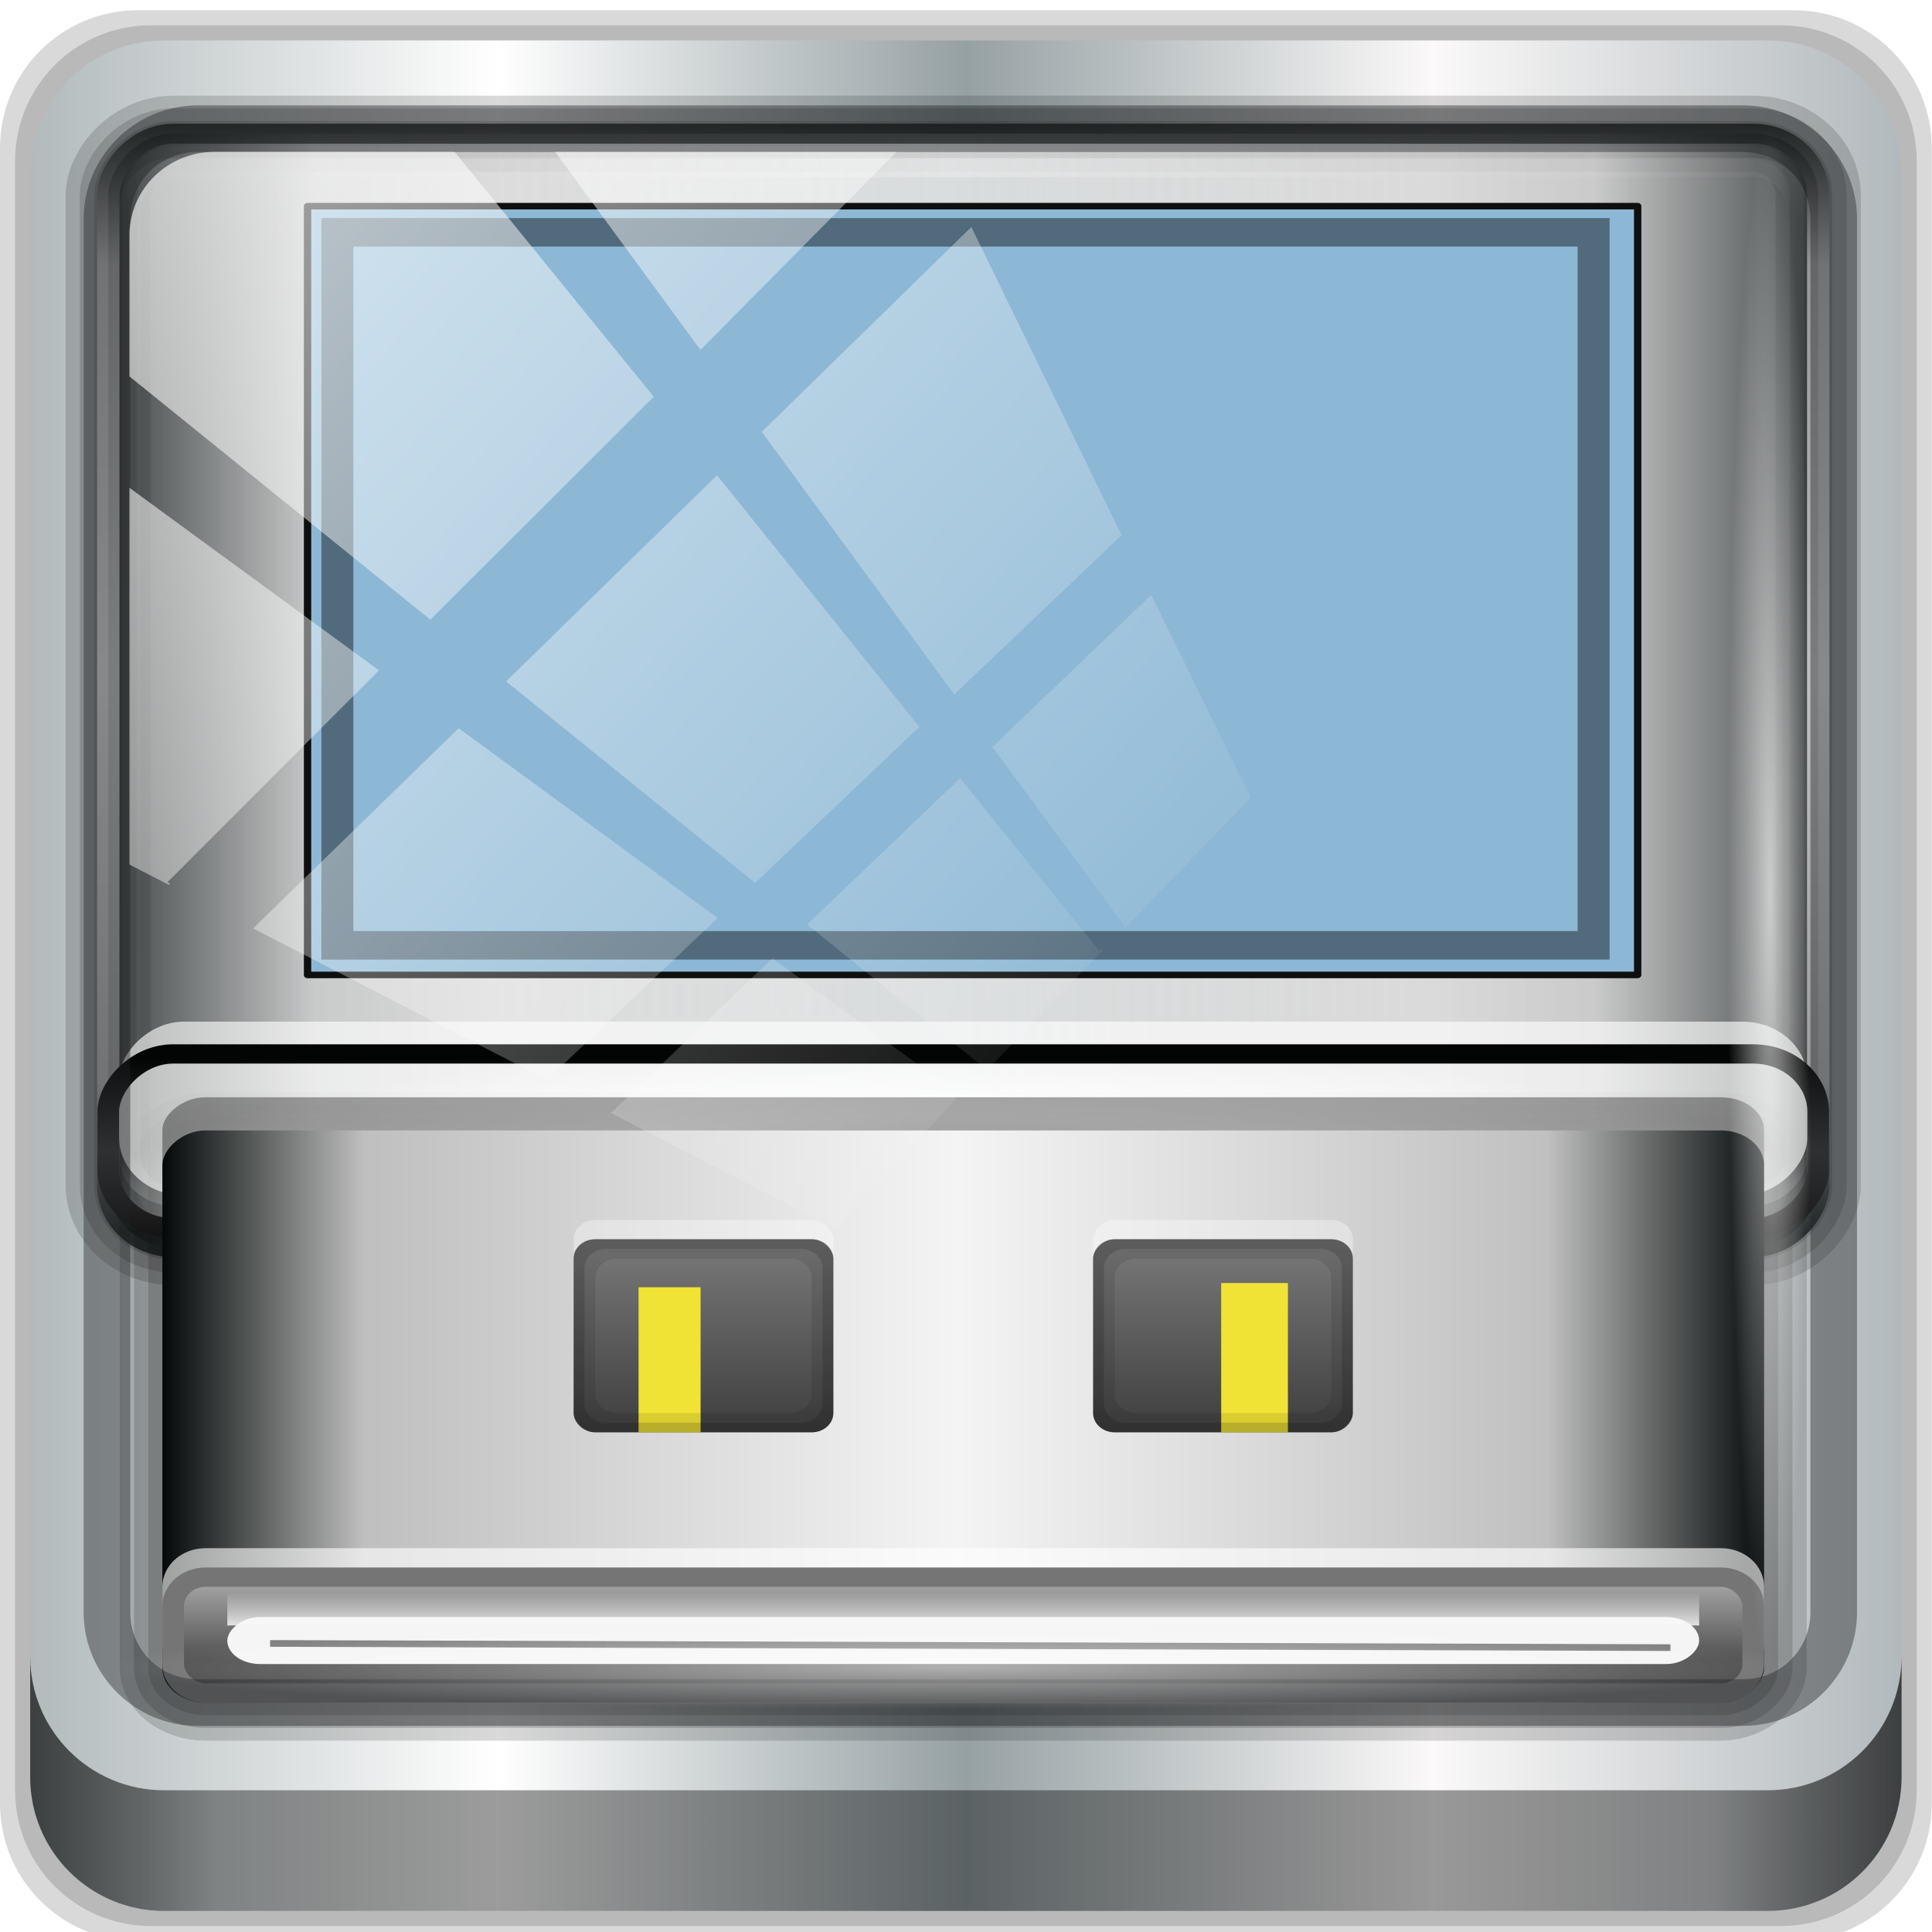 <?xml version="1.0" encoding="UTF-8" standalone="no"?>
<!-- Created with Inkscape (http://www.inkscape.org/) -->

<svg
   xmlns:dc="http://purl.org/dc/elements/1.1/"
   xmlns:cc="http://creativecommons.org/ns#"
   xmlns:rdf="http://www.w3.org/1999/02/22-rdf-syntax-ns#"
   xmlns:svg="http://www.w3.org/2000/svg"
   xmlns="http://www.w3.org/2000/svg"
   xmlns:xlink="http://www.w3.org/1999/xlink"
   xmlns:sodipodi="http://sodipodi.sourceforge.net/DTD/sodipodi-0.dtd"
   xmlns:inkscape="http://www.inkscape.org/namespaces/inkscape"
   width="96"
   height="96"
   id="svg2"
   version="1.1"
   inkscape:version="0.92.2 5c3e80d, 2017-08-06"
   sodipodi:docname="usb-creator-gtk.svg"
   inkscape:export-filename="/home/lilo/Scrivania/USB-.png"
   inkscape:export-xdpi="180"
   inkscape:export-ydpi="180">
  <defs
     id="defs4">
    <linearGradient
       id="linearGradient4178">
      <stop
         style="stop-color:#ffffff;stop-opacity:1;"
         offset="0"
         id="stop4180" />
      <stop
         id="stop4182"
         offset="0.355"
         style="stop-color:#777777;stop-opacity:1;" />
      <stop
         id="stop4184"
         offset="0.663"
         style="stop-color:#636363;stop-opacity:1;" />
      <stop
         style="stop-color:#ffffff;stop-opacity:1;"
         offset="1"
         id="stop4186" />
    </linearGradient>
    <linearGradient
       id="linearGradient4162">
      <stop
         style="stop-color:#64c8ff;stop-opacity:1"
         offset="0"
         id="stop4164" />
      <stop
         id="stop1160"
         offset="0.48"
         style="stop-color:#3ec0ff;stop-opacity:0.808" />
      <stop
         style="stop-color:#3ed4ff;stop-opacity:0"
         offset="1"
         id="stop4166" />
    </linearGradient>
    <linearGradient
       id="linearGradient4971"
       y2="119.7"
       gradientUnits="userSpaceOnUse"
       x2="234.64"
       gradientTransform="matrix(0.903,-9e-4,-9e-4,0.798,22.331,26.876)"
       y1="119.7"
       x1="230.74">
      <stop
         offset="0"
         style="stop-color:#040808;stop-opacity:1;"
         id="stop4983" />
      <stop
         id="stop4987"
         style="stop-color:#bfbfbf;stop-opacity:1;"
         offset="0.126" />
      <stop
         offset="0.496"
         style="stop-color:#f4f4f4;stop-opacity:1;"
         id="stop4989" />
      <stop
         id="stop4985"
         style="stop-color:#c0c0c0;stop-opacity:1;"
         offset="0.865" />
      <stop
         id="stop4981"
         style="stop-color:#070b0b;stop-opacity:1;"
         offset="1" />
    </linearGradient>
    <linearGradient
       id="linearGradient4935">
      <stop
         id="stop4937"
         offset="0"
         style="stop-color:#646464;stop-opacity:1;" />
      <stop
         style="stop-color:#e6e6e6;stop-opacity:1;"
         offset="0.074"
         id="stop4939" />
      <stop
         style="stop-color:#e6e6e6;stop-opacity:1;"
         offset="0.913"
         id="stop4941" />
      <stop
         id="stop4943"
         offset="1"
         style="stop-color:#646464;stop-opacity:1;" />
    </linearGradient>
    <linearGradient
       id="linearGradient3825">
      <stop
         style="stop-color:#3c3c3c;stop-opacity:1;"
         offset="0"
         id="stop3828" />
      <stop
         style="stop-color:#787878;stop-opacity:1;"
         offset="1"
         id="stop3830" />
    </linearGradient>
    <linearGradient
       id="linearGradient3855">
      <stop
         style="stop-color:#f5f5f5;stop-opacity:1;"
         offset="0"
         id="stop3857" />
      <stop
         style="stop-color:#ffffff;stop-opacity:0;"
         offset="1"
         id="stop3859" />
    </linearGradient>
    <linearGradient
       id="linearGradient3836">
      <stop
         style="stop-color:#646464;stop-opacity:1;"
         offset="0"
         id="stop3838" />
      <stop
         id="stop3846"
         offset="0.047"
         style="stop-color:#e6e6e6;stop-opacity:1;" />
      <stop
         id="stop3844"
         offset="0.955"
         style="stop-color:#e6e6e6;stop-opacity:1;" />
      <stop
         style="stop-color:#646464;stop-opacity:1;"
         offset="1"
         id="stop3840" />
    </linearGradient>
    <linearGradient
       id="linearGradient3830">
      <stop
         id="stop3832"
         offset="0"
         style="stop-color:#7ce6e6;stop-opacity:1;" />
      <stop
         id="stop3834"
         offset="1"
         style="stop-color:#4476e2;stop-opacity:1;" />
    </linearGradient>
    <linearGradient
       id="linearGradient3801">
      <stop
         style="stop-color:#235bd3;stop-opacity:1;"
         offset="0"
         id="stop3803" />
      <stop
         style="stop-color:#367ada;stop-opacity:1;"
         offset="1"
         id="stop3805" />
    </linearGradient>
    <linearGradient
       id="linearGradient3793">
      <stop
         style="stop-color:#7ce6e6;stop-opacity:1;"
         offset="0"
         id="stop3795" />
      <stop
         style="stop-color:#4476e2;stop-opacity:1;"
         offset="1"
         id="stop3797" />
    </linearGradient>
    <linearGradient
       id="linearGradient3785">
      <stop
         style="stop-color:#505050;stop-opacity:1;"
         offset="0"
         id="stop3787" />
      <stop
         style="stop-color:#aaaaaa;stop-opacity:1;"
         offset="1"
         id="stop3789" />
    </linearGradient>
    <linearGradient
       id="linearGradient3817">
      <stop
         style="stop-color:#ffffff;stop-opacity:1;"
         offset="0"
         id="stop3819" />
      <stop
         id="stop3827"
         offset="0.055"
         style="stop-color:#ffffff;stop-opacity:0.235;" />
      <stop
         id="stop3825"
         offset="0.955"
         style="stop-color:#ffffff;stop-opacity:0.157;" />
      <stop
         style="stop-color:#ffffff;stop-opacity:0.392;"
         offset="1"
         id="stop3821" />
    </linearGradient>
    <radialGradient
       cx="4.993"
       cy="43.5"
       r="2.5"
       fx="4.993"
       fy="43.5"
       id="radialGradient2873-966-168"
       xlink:href="#linearGradient3688-166-749"
       gradientUnits="userSpaceOnUse"
       gradientTransform="matrix(2.004,0,0,1.4,27.988,-17.4)" />
    <linearGradient
       id="linearGradient3688-166-749">
      <stop
         id="stop2883"
         style="stop-color:#181818;stop-opacity:1"
         offset="0" />
      <stop
         id="stop2885"
         style="stop-color:#181818;stop-opacity:0"
         offset="1" />
    </linearGradient>
    <radialGradient
       cx="4.993"
       cy="43.5"
       r="2.5"
       fx="4.993"
       fy="43.5"
       id="radialGradient2875-742-326"
       xlink:href="#linearGradient3688-464-309"
       gradientUnits="userSpaceOnUse"
       gradientTransform="matrix(2.004,0,0,1.4,-20.012,-104.4)" />
    <linearGradient
       id="linearGradient3688-464-309">
      <stop
         id="stop2889"
         style="stop-color:#181818;stop-opacity:1"
         offset="0" />
      <stop
         id="stop2891"
         style="stop-color:#181818;stop-opacity:0"
         offset="1" />
    </linearGradient>
    <linearGradient
       x1="25.058"
       y1="47.028"
       x2="25.058"
       y2="39.999"
       id="linearGradient2877-634-617"
       xlink:href="#linearGradient3702-501-757"
       gradientUnits="userSpaceOnUse" />
    <linearGradient
       id="linearGradient3702-501-757">
      <stop
         id="stop2895"
         style="stop-color:#181818;stop-opacity:0"
         offset="0" />
      <stop
         id="stop2897"
         style="stop-color:#181818;stop-opacity:1"
         offset="0.5" />
      <stop
         id="stop2899"
         style="stop-color:#181818;stop-opacity:0"
         offset="1" />
    </linearGradient>
    <linearGradient
       inkscape:collect="always"
       xlink:href="#linearGradient3817"
       id="linearGradient3823"
       x1="47.214"
       y1="965.255"
       x2="47.214"
       y2="1017.919"
       gradientUnits="userSpaceOnUse"
       gradientTransform="matrix(1.155,0,0,1.155,-7.339,-127.506)" />
    <linearGradient
       inkscape:collect="always"
       xlink:href="#linearGradient3785"
       id="linearGradient3791"
       x1="46.834"
       y1="968.479"
       x2="46.834"
       y2="964.212"
       gradientUnits="userSpaceOnUse"
       gradientTransform="matrix(1.155,0,0,1.155,-23.514,-2077.767)" />
    <radialGradient
       inkscape:collect="always"
       xlink:href="#linearGradient3793"
       id="radialGradient3799"
       cx="48.253"
       cy="995.924"
       fx="48.253"
       fy="995.924"
       r="40"
       gradientTransform="matrix(7.3975478e-7,1.453,-1.757,8.9477155e-7,1798.551,931.721)"
       gradientUnits="userSpaceOnUse" />
    <linearGradient
       inkscape:collect="always"
       xlink:href="#linearGradient3801"
       id="linearGradient3807"
       x1="19.057"
       y1="1043.973"
       x2="19.057"
       y2="990.346"
       gradientUnits="userSpaceOnUse"
       gradientTransform="matrix(1.155,0,0,1.155,-7.339,-156.39)" />
    <linearGradient
       inkscape:collect="always"
       xlink:href="#linearGradient3801"
       id="linearGradient3815"
       x1="18.102"
       y1="998.908"
       x2="18.102"
       y2="989.514"
       gradientUnits="userSpaceOnUse"
       gradientTransform="matrix(1.155,0,0,1.155,-7.339,-156.39)" />
    <radialGradient
       inkscape:collect="always"
       xlink:href="#linearGradient3830"
       id="radialGradient3828"
       cx="48.126"
       cy="968.098"
       fx="48.126"
       fy="968.098"
       r="40"
       gradientTransform="matrix(-1.4711299e-7,0.277,-1.323,-7.018328e-7,1328.611,975.327)"
       gradientUnits="userSpaceOnUse" />
    <linearGradient
       inkscape:collect="always"
       xlink:href="#linearGradient3836"
       id="linearGradient3842"
       x1="16.75"
       y1="979.862"
       x2="79.629"
       y2="979.862"
       gradientUnits="userSpaceOnUse" />
    <linearGradient
       inkscape:collect="always"
       xlink:href="#linearGradient3855"
       id="linearGradient3861"
       x1="47.077"
       y1="965.365"
       x2="47.077"
       y2="967.385"
       gradientUnits="userSpaceOnUse"
       gradientTransform="matrix(1.155,0,0,1.155,-22.359,-154.08)" />
    <linearGradient
       inkscape:collect="always"
       xlink:href="#linearGradient3836"
       id="linearGradient3832"
       x1="17"
       y1="969.862"
       x2="91.003"
       y2="969.862"
       gradientUnits="userSpaceOnUse"
       gradientTransform="matrix(1.155,0,0,1.155,-14.271,-144.837)" />
    <linearGradient
       inkscape:collect="always"
       xlink:href="#linearGradient3825"
       id="linearGradient3833"
       x1="59"
       y1="977.3"
       x2="59"
       y2="987.365"
       gradientUnits="userSpaceOnUse"
       gradientTransform="matrix(1.155,0,0,1.155,-7.339,-156.39)" />
    <linearGradient
       inkscape:collect="always"
       xlink:href="#linearGradient3825"
       id="linearGradient3853"
       gradientUnits="userSpaceOnUse"
       x1="59"
       y1="977.3"
       x2="59"
       y2="987.365" />
    <linearGradient
       inkscape:collect="always"
       xlink:href="#linearGradient3825"
       id="linearGradient3859"
       gradientUnits="userSpaceOnUse"
       x1="59"
       y1="977.3"
       x2="59"
       y2="987.365"
       gradientTransform="matrix(1.155,0,0,1.155,-103.576,-156.39)" />
    <radialGradient
       r="19.445"
       fy="65.445"
       fx="-19.698"
       cy="65.445"
       cx="-19.698"
       spreadMethod="pad"
       gradientUnits="userSpaceOnUse"
       id="radialGradient5097-4"
       xlink:href="#linearGradient4466-4-9-1"
       inkscape:collect="always" />
    <linearGradient
       id="linearGradient4466-4-9-1">
      <stop
         style="stop-color:#ffffff;stop-opacity:1;"
         offset="0"
         id="stop4468-2-0-5" />
      <stop
         style="stop-color:#292929;stop-opacity:1;"
         offset="1"
         id="stop4470-1-0-8" />
    </linearGradient>
    <linearGradient
       y2="65.445"
       x2="-0.253"
       y1="65.445"
       x1="-39.143"
       gradientUnits="userSpaceOnUse"
       id="linearGradient5099-3"
       xlink:href="#SVGID_123_-5-3-9"
       inkscape:collect="always" />
    <linearGradient
       x1="235.24"
       y1="136.37"
       gradientTransform="matrix(1,2e-4,2e-4,1.039,0.039,-6.066)"
       x2="269.33"
       gradientUnits="userSpaceOnUse"
       y2="136.37"
       id="SVGID_123_-5-3-9">
      <stop
         offset="0"
         style="stop-color:#A8AEAF"
         id="stop1552-8-5-0" />
      <stop
         offset=".564"
         style="stop-color:#E8EAEA"
         id="stop1554-9-8-2" />
      <stop
         offset="1"
         style="stop-color:#B6BBBC"
         id="stop1556-0-6-5" />
    </linearGradient>
    <linearGradient
       y2="143.67"
       x2="278.41"
       y1="143.67"
       x1="234"
       gradientTransform="matrix(0.201,0,0,0.298,16.567,965.1)"
       gradientUnits="userSpaceOnUse"
       id="linearGradient5101-6"
       xlink:href="#SVGID_73_-1-3-7"
       inkscape:collect="always" />
    <linearGradient
       x1="275.7"
       y1="108.08"
       gradientTransform="matrix(-0.923,-0.176,-0.54,0.934,571.375,62.661)"
       x2="235.7"
       gradientUnits="userSpaceOnUse"
       y2="169.08"
       id="SVGID_73_-1-3-7">
      <stop
         offset="0.127"
         style="stop-color:#66d9de;stop-opacity:0;"
         id="stop886-7-9-8" />
      <stop
         offset=".485"
         style="stop-color:#FFFFFF"
         id="stop888-4-4-9" />
      <stop
         offset="0.873"
         style="stop-color:#f7a4ee;stop-opacity:0;"
         id="stop890-2-8-8" />
    </linearGradient>
    <linearGradient
       y2="169.08"
       x2="235.7"
       y1="108.08"
       x1="275.7"
       gradientTransform="matrix(0.204,0,0,0.301,13.896,962.339)"
       gradientUnits="userSpaceOnUse"
       id="linearGradient5103-2"
       xlink:href="#SVGID_73_-1-3-7"
       inkscape:collect="always" />
    <linearGradient
       x1="275.7"
       y1="108.08"
       gradientTransform="matrix(-0.923,-0.176,-0.54,0.934,571.375,62.661)"
       x2="235.7"
       gradientUnits="userSpaceOnUse"
       y2="169.08"
       id="linearGradient4404">
      <stop
         offset="0.127"
         style="stop-color:#66d9de;stop-opacity:0;"
         id="stop4406" />
      <stop
         offset=".485"
         style="stop-color:#FFFFFF"
         id="stop4408" />
      <stop
         offset="0.873"
         style="stop-color:#f7a4ee;stop-opacity:0;"
         id="stop4410" />
    </linearGradient>
    <linearGradient
       y2="169.08"
       x2="235.7"
       y1="108.08"
       x1="275.7"
       gradientTransform="matrix(-0.923,-0.176,-0.54,0.934,571.375,62.661)"
       gradientUnits="userSpaceOnUse"
       id="linearGradient5105-2"
       xlink:href="#SVGID_73_-1-3-7"
       inkscape:collect="always" />
    <linearGradient
       x1="275.7"
       y1="108.08"
       gradientTransform="matrix(-0.923,-0.176,-0.54,0.934,571.375,62.661)"
       x2="235.7"
       gradientUnits="userSpaceOnUse"
       y2="169.08"
       id="linearGradient4413">
      <stop
         offset="0.127"
         style="stop-color:#66d9de;stop-opacity:0;"
         id="stop4415" />
      <stop
         offset=".485"
         style="stop-color:#FFFFFF"
         id="stop4417" />
      <stop
         offset="0.873"
         style="stop-color:#f7a4ee;stop-opacity:0;"
         id="stop4419" />
    </linearGradient>
    <linearGradient
       y2="158.92"
       x2="252.35"
       y1="108.53"
       x1="252.35"
       gradientTransform="matrix(1,0,0,0.971,4.4164809e-8,7.16)"
       gradientUnits="userSpaceOnUse"
       id="linearGradient6607-8"
       xlink:href="#SVGID_115_-8-5-2"
       inkscape:collect="always" />
    <linearGradient
       x1="252.35"
       y1="108.53"
       x2="252.35"
       gradientUnits="userSpaceOnUse"
       y2="158.92"
       id="SVGID_115_-8-5-2">
      <stop
         offset="0"
         style="stop-color:#030404;stop-opacity:1;"
         id="stop1456-9-0-7" />
      <stop
         id="stop4460-3-0-6"
         style="stop-color:#3a3b3b;stop-opacity:1;"
         offset="0.5" />
      <stop
         offset="1"
         style="stop-color:#111111;stop-opacity:1;"
         id="stop1458-9-8-8" />
    </linearGradient>
    <linearGradient
       y2="103.22"
       x2="252.35"
       y1="125.5"
       x1="252.35"
       gradientUnits="userSpaceOnUse"
       id="linearGradient6609-5"
       xlink:href="#SVGID_116_-8-4-4"
       inkscape:collect="always" />
    <linearGradient
       x1="252.35"
       y1="125.5"
       x2="252.35"
       gradientUnits="userSpaceOnUse"
       y2="103.22"
       id="SVGID_116_-8-4-4">
      <stop
         offset="0"
         style="stop-color:#FFFFFF;stop-opacity:0"
         id="stop1463-8-3-2" />
      <stop
         offset="1"
         style="stop-color:#FFFFFF"
         id="stop1465-9-2-3" />
    </linearGradient>
    <linearGradient
       y2="143.4"
       x2="252.35"
       y1="130.67"
       x1="252.35"
       gradientTransform="matrix(1.015,0,0,1.03,-3.874,-4.113)"
       gradientUnits="userSpaceOnUse"
       id="linearGradient6611-3"
       xlink:href="#SVGID_117_-7-8-6"
       inkscape:collect="always" />
    <linearGradient
       x1="252.35"
       y1="130.67"
       x2="252.35"
       gradientUnits="userSpaceOnUse"
       y2="143.4"
       id="SVGID_117_-7-8-6">
      <stop
         offset=".127"
         style="stop-color:#FFFFFF;stop-opacity:0"
         id="stop1470-1-3-6" />
      <stop
         offset=".485"
         style="stop-color:#FFFFFF"
         id="stop1472-3-1-0" />
      <stop
         offset=".873"
         style="stop-color:#FFFFFF;stop-opacity:0"
         id="stop1474-0-3-1" />
    </linearGradient>
    <linearGradient
       y2="135.52"
       x2="295.28"
       y1="135.52"
       x1="209.42"
       gradientUnits="userSpaceOnUse"
       id="linearGradient6613-7"
       xlink:href="#SVGID_118_-9-7-7"
       inkscape:collect="always" />
    <linearGradient
       x1="209.42"
       y1="135.52"
       x2="295.28"
       gradientUnits="userSpaceOnUse"
       y2="135.52"
       id="SVGID_118_-9-7-7">
      <stop
         offset="0"
         style="stop-color:#626F70"
         id="stop1483-3-2-2" />
      <stop
         offset=".145"
         style="stop-color:#667374"
         id="stop1485-9-1-4" />
      <stop
         offset=".297"
         style="stop-color:#737E7F"
         id="stop1487-0-1-5" />
      <stop
         offset=".451"
         style="stop-color:#889192"
         id="stop1489-2-4-7" />
      <stop
         offset=".539"
         style="stop-color:#979FA0"
         id="stop1491-7-3-4" />
      <stop
         offset=".675"
         style="stop-color:#949C9D"
         id="stop1493-1-9-6" />
      <stop
         offset=".795"
         style="stop-color:#899293"
         id="stop1495-4-2-0" />
      <stop
         offset=".907"
         style="stop-color:#778283"
         id="stop1497-0-2-1" />
      <stop
         offset="1"
         style="stop-color:#626F70"
         id="stop1499-4-7-2" />
    </linearGradient>
    <linearGradient
       y2="149.73"
       x2="241.76"
       y1="120.23"
       x1="263.76"
       gradientUnits="userSpaceOnUse"
       id="linearGradient6615-7"
       xlink:href="#SVGID_119_-9-3-1"
       inkscape:collect="always" />
    <linearGradient
       x1="263.76"
       y1="120.23"
       x2="241.76"
       gradientUnits="userSpaceOnUse"
       y2="149.73"
       id="SVGID_119_-9-3-1">
      <stop
         offset=".127"
         style="stop-color:#FFFFFF;stop-opacity:0"
         id="stop1504-0-2-4" />
      <stop
         offset=".485"
         style="stop-color:#FFFFFF"
         id="stop1506-1-5-7" />
      <stop
         offset=".873"
         style="stop-color:#FFFFFF;stop-opacity:0"
         id="stop1508-4-5-6" />
    </linearGradient>
    <linearGradient
       y2="149.73"
       x2="241.76"
       y1="120.23"
       x1="263.76"
       gradientTransform="matrix(-1,0,0,1,504.7,0)"
       gradientUnits="userSpaceOnUse"
       id="linearGradient6617-6"
       xlink:href="#SVGID_120_-9-5-7"
       inkscape:collect="always" />
    <linearGradient
       x1="263.76"
       y1="120.23"
       gradientTransform="matrix(-1,0,0,1,504.7,0)"
       x2="241.76"
       gradientUnits="userSpaceOnUse"
       y2="149.73"
       id="SVGID_120_-9-5-7">
      <stop
         offset=".127"
         style="stop-color:#FFFFFF;stop-opacity:0"
         id="stop1513-4-2-8" />
      <stop
         offset=".485"
         style="stop-color:#FFFFFF"
         id="stop1515-5-3-5" />
      <stop
         offset=".873"
         style="stop-color:#FFFFFF;stop-opacity:0"
         id="stop1517-4-8-5" />
    </linearGradient>
    <linearGradient
       y2="170.35"
       x2="252.35"
       y1="141.5"
       x1="252.35"
       gradientUnits="userSpaceOnUse"
       id="linearGradient6619-8"
       xlink:href="#SVGID_121_-5-7-0"
       inkscape:collect="always" />
    <linearGradient
       x1="252.35"
       y1="141.5"
       x2="252.35"
       gradientUnits="userSpaceOnUse"
       y2="170.35"
       id="SVGID_121_-5-7-0">
      <stop
         offset="0"
         style="stop-color:#FFFFFF;stop-opacity:0"
         id="stop1522-3-2-0" />
      <stop
         offset="1"
         style="stop-color:#FFFFFF"
         id="stop1524-5-4-2" />
    </linearGradient>
    <linearGradient
       y2="135.66"
       x2="271.08"
       y1="135.66"
       x1="233.62"
       gradientUnits="userSpaceOnUse"
       id="linearGradient6621-5"
       xlink:href="#SVGID_122_-4-2-5"
       inkscape:collect="always" />
    <linearGradient
       x1="233.62"
       y1="135.66"
       x2="271.08"
       gradientUnits="userSpaceOnUse"
       y2="135.66"
       id="SVGID_122_-4-2-5">
      <stop
         offset="0"
         style="stop-color:#626F70"
         id="stop1531-4-4-8" />
      <stop
         offset=".145"
         style="stop-color:#667374"
         id="stop1533-8-5-3" />
      <stop
         offset=".297"
         style="stop-color:#737E7F"
         id="stop1535-9-6-5" />
      <stop
         offset=".451"
         style="stop-color:#889192"
         id="stop1537-5-7-9" />
      <stop
         offset=".539"
         style="stop-color:#979FA0"
         id="stop1539-9-7-0" />
      <stop
         offset=".675"
         style="stop-color:#949C9D"
         id="stop1541-9-3-2" />
      <stop
         offset=".795"
         style="stop-color:#899293"
         id="stop1543-0-9-4" />
      <stop
         offset=".907"
         style="stop-color:#778283"
         id="stop1545-0-8-7" />
      <stop
         offset="1"
         style="stop-color:#626F70"
         id="stop1547-9-7-8" />
    </linearGradient>
    <linearGradient
       y2="136.37"
       x2="269.33"
       y1="136.37"
       x1="235.24"
       gradientTransform="matrix(1,2e-4,2e-4,1.039,0.039,-6.066)"
       gradientUnits="userSpaceOnUse"
       id="linearGradient6623-3"
       xlink:href="#SVGID_123_-5-3-9"
       inkscape:collect="always" />
    <linearGradient
       x1="235.24"
       y1="136.37"
       gradientTransform="matrix(1,2e-4,2e-4,1.039,0.039,-6.066)"
       x2="269.33"
       gradientUnits="userSpaceOnUse"
       y2="136.37"
       id="linearGradient4472">
      <stop
         offset="0"
         style="stop-color:#A8AEAF"
         id="stop4474" />
      <stop
         offset=".564"
         style="stop-color:#E8EAEA"
         id="stop4476" />
      <stop
         offset="1"
         style="stop-color:#B6BBBC"
         id="stop4478" />
    </linearGradient>
    <linearGradient
       y2="148.25"
       x2="252.35"
       y1="136.5"
       x1="252.35"
       gradientUnits="userSpaceOnUse"
       id="linearGradient6625-3"
       xlink:href="#SVGID_124_-1-6-6"
       inkscape:collect="always" />
    <linearGradient
       x1="252.35"
       y1="136.5"
       x2="252.35"
       gradientUnits="userSpaceOnUse"
       y2="148.25"
       id="SVGID_124_-1-6-6">
      <stop
         offset="0"
         style="stop-color:#FFFFFF;stop-opacity:0"
         id="stop1561-7-6-3" />
      <stop
         offset="1"
         style="stop-color:#FFFFFF"
         id="stop1563-0-7-4" />
    </linearGradient>
    <linearGradient
       y2="134.02"
       x2="260.02"
       y1="134.02"
       x1="244.69"
       gradientTransform="translate(0,1.399)"
       gradientUnits="userSpaceOnUse"
       id="linearGradient6627-8"
       xlink:href="#SVGID_126_-6-3-2"
       inkscape:collect="always" />
    <linearGradient
       x1="244.69"
       y1="134.02"
       x2="260.02"
       gradientUnits="userSpaceOnUse"
       y2="134.02"
       id="SVGID_126_-6-3-2">
      <stop
         offset="0"
         style="stop-color:#626F70"
         id="stop1585-9-1-8" />
      <stop
         offset=".145"
         style="stop-color:#667374"
         id="stop1587-6-8-4" />
      <stop
         offset=".297"
         style="stop-color:#737E7F"
         id="stop1589-7-1-1" />
      <stop
         offset=".451"
         style="stop-color:#889192"
         id="stop1591-5-8-4" />
      <stop
         offset=".539"
         style="stop-color:#979FA0"
         id="stop1593-2-3-2" />
      <stop
         offset=".675"
         style="stop-color:#949C9D"
         id="stop1595-8-8-0" />
      <stop
         offset=".795"
         style="stop-color:#899293"
         id="stop1597-1-0-4" />
      <stop
         offset=".907"
         style="stop-color:#778283"
         id="stop1599-7-8-8" />
      <stop
         offset="1"
         style="stop-color:#626F70"
         id="stop1601-3-6-6" />
    </linearGradient>
    <linearGradient
       y2="141.75"
       x2="252.35"
       y1="132"
       x1="252.35"
       gradientTransform="translate(0,1.399)"
       gradientUnits="userSpaceOnUse"
       id="linearGradient6629-2"
       xlink:href="#SVGID_127_-5-7-0"
       inkscape:collect="always" />
    <linearGradient
       x1="252.35"
       y1="132"
       x2="252.35"
       gradientUnits="userSpaceOnUse"
       y2="141.75"
       id="SVGID_127_-5-7-0">
      <stop
         offset="0"
         style="stop-color:#FFFFFF;stop-opacity:0"
         id="stop1606-8-8-6" />
      <stop
         offset="1"
         style="stop-color:#FFFFFF"
         id="stop1608-2-7-4" />
    </linearGradient>
    <linearGradient
       y2="127.84"
       x2="233.17"
       y1="118.19"
       x1="232.6"
       gradientTransform="matrix(0.903,-9e-4,-9e-4,0.798,22.331,26.876)"
       gradientUnits="userSpaceOnUse"
       id="linearGradient6631-6"
       xlink:href="#SVGID_148_-2-3-3"
       inkscape:collect="always" />
    <linearGradient
       x1="232.6"
       y1="118.19"
       gradientTransform="matrix(0.903,-9e-4,-9e-4,0.798,22.331,26.876)"
       x2="233.17"
       gradientUnits="userSpaceOnUse"
       y2="127.84"
       id="SVGID_148_-2-3-3">
      <stop
         offset="0"
         style="stop-color:#FFFFFF;stop-opacity:0"
         id="stop1957-9-1-4" />
      <stop
         offset="1"
         style="stop-color:#FFFFFF"
         id="stop1959-2-5-9" />
    </linearGradient>
    <linearGradient
       y2="119.7"
       x2="234.64"
       y1="119.7"
       x1="230.74"
       gradientTransform="matrix(0.903,-9e-4,-9e-4,0.798,22.331,26.876)"
       gradientUnits="userSpaceOnUse"
       id="linearGradient6633-8"
       xlink:href="#SVGID_149_-4-1-6"
       inkscape:collect="always" />
    <linearGradient
       x1="230.74"
       y1="119.7"
       gradientTransform="matrix(0.903,-9e-4,-9e-4,0.798,22.331,26.876)"
       x2="234.64"
       gradientUnits="userSpaceOnUse"
       y2="119.7"
       id="SVGID_149_-4-1-6">
      <stop
         offset="0"
         style="stop-color:#354a4c;stop-opacity:1;"
         id="stop1980-1-2-1" />
      <stop
         offset="1"
         style="stop-color:#304142;stop-opacity:1;"
         id="stop1982-2-1-1" />
    </linearGradient>
    <linearGradient
       y2="127.89"
       x2="279.15"
       y1="118.24"
       x1="278.58"
       gradientTransform="matrix(0.903,-9e-4,-9e-4,0.798,22.331,26.876)"
       gradientUnits="userSpaceOnUse"
       id="linearGradient6635-3"
       xlink:href="#SVGID_150_-1-6-4"
       inkscape:collect="always" />
    <linearGradient
       x1="278.58"
       y1="118.24"
       gradientTransform="matrix(0.903,-9e-4,-9e-4,0.798,22.331,26.876)"
       x2="279.15"
       gradientUnits="userSpaceOnUse"
       y2="127.89"
       id="SVGID_150_-1-6-4">
      <stop
         offset="0"
         style="stop-color:#FFFFFF;stop-opacity:0"
         id="stop1989-5-8-7" />
      <stop
         offset="1"
         style="stop-color:#FFFFFF"
         id="stop1991-8-4-9" />
    </linearGradient>
    <linearGradient
       y2="119.76"
       x2="280.62"
       y1="119.76"
       x1="276.72"
       gradientTransform="matrix(0.903,-9e-4,-9e-4,0.798,22.331,26.876)"
       gradientUnits="userSpaceOnUse"
       id="linearGradient6637-0"
       xlink:href="#SVGID_151_-0-4-7"
       inkscape:collect="always" />
    <linearGradient
       x1="276.72"
       y1="119.76"
       gradientTransform="matrix(0.903,-9e-4,-9e-4,0.798,22.331,26.876)"
       x2="280.62"
       gradientUnits="userSpaceOnUse"
       y2="119.76"
       id="SVGID_151_-0-4-7">
      <stop
         offset="0"
         style="stop-color:#626F70"
         id="stop1998-4-0-3" />
      <stop
         offset=".145"
         style="stop-color:#667374"
         id="stop2000-2-6-8" />
      <stop
         offset=".297"
         style="stop-color:#737E7F"
         id="stop2002-8-2-2" />
      <stop
         offset=".451"
         style="stop-color:#889192"
         id="stop2004-3-3-5" />
      <stop
         offset=".539"
         style="stop-color:#979FA0"
         id="stop2006-8-4-2" />
      <stop
         offset=".675"
         style="stop-color:#949C9D"
         id="stop2008-0-5-4" />
      <stop
         offset=".795"
         style="stop-color:#899293"
         id="stop2010-2-1-5" />
      <stop
         offset=".907"
         style="stop-color:#778283"
         id="stop2012-1-7-6" />
      <stop
         offset="1"
         style="stop-color:#626F70"
         id="stop2014-0-3-4" />
    </linearGradient>
    <linearGradient
       y2="157.89"
       x2="230.98"
       y1="148.25"
       x1="230.42"
       gradientTransform="matrix(0.903,-9e-4,-9e-4,0.798,22.331,26.876)"
       gradientUnits="userSpaceOnUse"
       id="linearGradient6639-3"
       xlink:href="#SVGID_152_-8-8-0"
       inkscape:collect="always" />
    <linearGradient
       x1="230.42"
       y1="148.25"
       gradientTransform="matrix(0.903,-9e-4,-9e-4,0.798,22.331,26.876)"
       x2="230.98"
       gradientUnits="userSpaceOnUse"
       y2="157.89"
       id="SVGID_152_-8-8-0">
      <stop
         offset="0"
         style="stop-color:#FFFFFF;stop-opacity:0"
         id="stop2021-5-2-5" />
      <stop
         offset="1"
         style="stop-color:#FFFFFF"
         id="stop2023-5-0-9" />
    </linearGradient>
    <linearGradient
       y2="149.76"
       x2="232.45"
       y1="149.76"
       x1="228.56"
       gradientTransform="matrix(0.903,-9e-4,-9e-4,0.798,22.331,26.876)"
       gradientUnits="userSpaceOnUse"
       id="linearGradient6641-4"
       xlink:href="#SVGID_153_-7-0-3"
       inkscape:collect="always" />
    <linearGradient
       x1="228.56"
       y1="149.76"
       gradientTransform="matrix(0.903,-9e-4,-9e-4,0.798,22.331,26.876)"
       x2="232.45"
       gradientUnits="userSpaceOnUse"
       y2="149.76"
       id="SVGID_153_-7-0-3">
      <stop
         offset="0"
         style="stop-color:#626F70"
         id="stop2030-9-3-2" />
      <stop
         offset=".145"
         style="stop-color:#667374"
         id="stop2032-2-8-1" />
      <stop
         offset=".297"
         style="stop-color:#737E7F"
         id="stop2034-9-8-4" />
      <stop
         offset=".451"
         style="stop-color:#889192"
         id="stop2036-2-4-3" />
      <stop
         offset=".539"
         style="stop-color:#979FA0"
         id="stop2038-8-9-7" />
      <stop
         offset=".675"
         style="stop-color:#949C9D"
         id="stop2040-3-0-8" />
      <stop
         offset=".795"
         style="stop-color:#899293"
         id="stop2042-5-7-6" />
      <stop
         offset=".907"
         style="stop-color:#778283"
         id="stop2044-4-0-7" />
      <stop
         offset="1"
         style="stop-color:#626F70"
         id="stop2046-4-5-9" />
    </linearGradient>
    <linearGradient
       y2="157.95"
       x2="281.39"
       y1="148.3"
       x1="280.83"
       gradientTransform="matrix(0.903,-9e-4,-9e-4,0.798,22.331,26.876)"
       gradientUnits="userSpaceOnUse"
       id="linearGradient6643-7"
       xlink:href="#SVGID_154_-6-8-2"
       inkscape:collect="always" />
    <linearGradient
       x1="280.83"
       y1="148.3"
       gradientTransform="matrix(0.903,-9e-4,-9e-4,0.798,22.331,26.876)"
       x2="281.39"
       gradientUnits="userSpaceOnUse"
       y2="157.95"
       id="SVGID_154_-6-8-2">
      <stop
         offset="0"
         style="stop-color:#FFFFFF;stop-opacity:0"
         id="stop2053-54-1-5" />
      <stop
         offset="1"
         style="stop-color:#FFFFFF"
         id="stop2055-4-8-4" />
    </linearGradient>
    <linearGradient
       y2="149.81"
       x2="282.86"
       y1="149.81"
       x1="278.97"
       gradientTransform="matrix(0.903,-9e-4,-9e-4,0.798,22.331,26.876)"
       gradientUnits="userSpaceOnUse"
       id="linearGradient6645-1"
       xlink:href="#SVGID_155_-4-6-6"
       inkscape:collect="always" />
    <linearGradient
       x1="278.97"
       y1="149.81"
       gradientTransform="matrix(0.903,-9e-4,-9e-4,0.798,22.331,26.876)"
       x2="282.86"
       gradientUnits="userSpaceOnUse"
       y2="149.81"
       id="SVGID_155_-4-6-6">
      <stop
         offset="0"
         style="stop-color:#626F70"
         id="stop2062-1-2-3" />
      <stop
         offset=".145"
         style="stop-color:#667374"
         id="stop2064-1-5-5" />
      <stop
         offset=".297"
         style="stop-color:#737E7F"
         id="stop2066-5-3-4" />
      <stop
         offset=".451"
         style="stop-color:#889192"
         id="stop2068-6-6-7" />
      <stop
         offset=".539"
         style="stop-color:#979FA0"
         id="stop2070-1-8-2" />
      <stop
         offset=".675"
         style="stop-color:#949C9D"
         id="stop2072-7-9-7" />
      <stop
         offset=".795"
         style="stop-color:#899293"
         id="stop2074-8-1-4" />
      <stop
         offset=".907"
         style="stop-color:#778283"
         id="stop2076-4-9-7" />
      <stop
         offset="1"
         style="stop-color:#626F70"
         id="stop2078-7-6-5" />
    </linearGradient>
    <linearGradient
       y2="157.95"
       x2="281.39"
       y1="148.3"
       x1="280.83"
       gradientTransform="matrix(0.903,-9e-4,-9e-4,0.798,22.331,26.876)"
       gradientUnits="userSpaceOnUse"
       id="linearGradient6647-8"
       xlink:href="#SVGID_154_-6-8-2"
       inkscape:collect="always" />
    <linearGradient
       x1="280.83"
       y1="148.3"
       gradientTransform="matrix(0.903,-9e-4,-9e-4,0.798,22.331,26.876)"
       x2="281.39"
       gradientUnits="userSpaceOnUse"
       y2="157.95"
       id="linearGradient4556">
      <stop
         offset="0"
         style="stop-color:#FFFFFF;stop-opacity:0"
         id="stop4558" />
      <stop
         offset="1"
         style="stop-color:#FFFFFF"
         id="stop4560" />
    </linearGradient>
    <linearGradient
       y2="149.81"
       x2="282.86"
       y1="149.81"
       x1="278.97"
       gradientTransform="matrix(0.903,-9e-4,-9e-4,0.798,22.331,26.876)"
       gradientUnits="userSpaceOnUse"
       id="linearGradient6649-1"
       xlink:href="#SVGID_155_-4-6-6"
       inkscape:collect="always" />
    <linearGradient
       x1="278.97"
       y1="149.81"
       gradientTransform="matrix(0.903,-9e-4,-9e-4,0.798,22.331,26.876)"
       x2="282.86"
       gradientUnits="userSpaceOnUse"
       y2="149.81"
       id="linearGradient4563">
      <stop
         offset="0"
         style="stop-color:#626F70"
         id="stop4565" />
      <stop
         offset=".145"
         style="stop-color:#667374"
         id="stop4567" />
      <stop
         offset=".297"
         style="stop-color:#737E7F"
         id="stop4569" />
      <stop
         offset=".451"
         style="stop-color:#889192"
         id="stop4571" />
      <stop
         offset=".539"
         style="stop-color:#979FA0"
         id="stop4573" />
      <stop
         offset=".675"
         style="stop-color:#949C9D"
         id="stop4575" />
      <stop
         offset=".795"
         style="stop-color:#899293"
         id="stop4577" />
      <stop
         offset=".907"
         style="stop-color:#778283"
         id="stop4579" />
      <stop
         offset="1"
         style="stop-color:#626F70"
         id="stop4581" />
    </linearGradient>
    <linearGradient
       y2="157.95"
       x2="281.39"
       y1="148.3"
       x1="280.83"
       gradientTransform="matrix(0.903,-9e-4,-9e-4,0.798,22.331,26.876)"
       gradientUnits="userSpaceOnUse"
       id="linearGradient6652-6"
       xlink:href="#SVGID_154_-6-8-2"
       inkscape:collect="always" />
    <linearGradient
       x1="280.83"
       y1="148.3"
       gradientTransform="matrix(0.903,-9e-4,-9e-4,0.798,22.331,26.876)"
       x2="281.39"
       gradientUnits="userSpaceOnUse"
       y2="157.95"
       id="linearGradient4584">
      <stop
         offset="0"
         style="stop-color:#FFFFFF;stop-opacity:0"
         id="stop4586" />
      <stop
         offset="1"
         style="stop-color:#FFFFFF"
         id="stop4588" />
    </linearGradient>
    <linearGradient
       y2="149.81"
       x2="282.86"
       y1="149.81"
       x1="278.97"
       gradientTransform="matrix(0.903,-9e-4,-9e-4,0.798,22.331,26.876)"
       gradientUnits="userSpaceOnUse"
       id="linearGradient6654-5"
       xlink:href="#SVGID_155_-4-6-6"
       inkscape:collect="always" />
    <linearGradient
       x1="278.97"
       y1="149.81"
       gradientTransform="matrix(0.903,-9e-4,-9e-4,0.798,22.331,26.876)"
       x2="282.86"
       gradientUnits="userSpaceOnUse"
       y2="149.81"
       id="linearGradient4591">
      <stop
         offset="0"
         style="stop-color:#626F70"
         id="stop4593" />
      <stop
         offset=".145"
         style="stop-color:#667374"
         id="stop4595" />
      <stop
         offset=".297"
         style="stop-color:#737E7F"
         id="stop4597" />
      <stop
         offset=".451"
         style="stop-color:#889192"
         id="stop4599" />
      <stop
         offset=".539"
         style="stop-color:#979FA0"
         id="stop4601" />
      <stop
         offset=".675"
         style="stop-color:#949C9D"
         id="stop4603" />
      <stop
         offset=".795"
         style="stop-color:#899293"
         id="stop4605" />
      <stop
         offset=".907"
         style="stop-color:#778283"
         id="stop4607" />
      <stop
         offset="1"
         style="stop-color:#626F70"
         id="stop4609" />
    </linearGradient>
    <linearGradient
       y2="157.95"
       x2="281.39"
       y1="148.3"
       x1="280.83"
       gradientTransform="matrix(0.903,-9e-4,-9e-4,0.798,22.331,26.876)"
       gradientUnits="userSpaceOnUse"
       id="linearGradient6656-2"
       xlink:href="#SVGID_154_-6-8-2"
       inkscape:collect="always" />
    <linearGradient
       x1="280.83"
       y1="148.3"
       gradientTransform="matrix(0.903,-9e-4,-9e-4,0.798,22.331,26.876)"
       x2="281.39"
       gradientUnits="userSpaceOnUse"
       y2="157.95"
       id="linearGradient4612">
      <stop
         offset="0"
         style="stop-color:#FFFFFF;stop-opacity:0"
         id="stop4614" />
      <stop
         offset="1"
         style="stop-color:#FFFFFF"
         id="stop4616" />
    </linearGradient>
    <linearGradient
       y2="149.81"
       x2="282.86"
       y1="149.81"
       x1="278.97"
       gradientTransform="matrix(0.903,-9e-4,-9e-4,0.798,22.331,26.876)"
       gradientUnits="userSpaceOnUse"
       id="linearGradient6658-2"
       xlink:href="#SVGID_155_-4-6-6"
       inkscape:collect="always" />
    <linearGradient
       x1="278.97"
       y1="149.81"
       gradientTransform="matrix(0.903,-9e-4,-9e-4,0.798,22.331,26.876)"
       x2="282.86"
       gradientUnits="userSpaceOnUse"
       y2="149.81"
       id="linearGradient4619">
      <stop
         offset="0"
         style="stop-color:#626F70"
         id="stop4621" />
      <stop
         offset=".145"
         style="stop-color:#667374"
         id="stop4623" />
      <stop
         offset=".297"
         style="stop-color:#737E7F"
         id="stop4625" />
      <stop
         offset=".451"
         style="stop-color:#889192"
         id="stop4627" />
      <stop
         offset=".539"
         style="stop-color:#979FA0"
         id="stop4629" />
      <stop
         offset=".675"
         style="stop-color:#949C9D"
         id="stop4631" />
      <stop
         offset=".795"
         style="stop-color:#899293"
         id="stop4633" />
      <stop
         offset=".907"
         style="stop-color:#778283"
         id="stop4635" />
      <stop
         offset="1"
         style="stop-color:#626F70"
         id="stop4637" />
    </linearGradient>
    <linearGradient
       y2="157.95"
       x2="281.39"
       y1="148.3"
       x1="280.83"
       gradientTransform="matrix(0.903,-9e-4,-9e-4,0.798,22.331,26.876)"
       gradientUnits="userSpaceOnUse"
       id="linearGradient6660-2"
       xlink:href="#SVGID_154_-6-8-2"
       inkscape:collect="always" />
    <linearGradient
       x1="280.83"
       y1="148.3"
       gradientTransform="matrix(0.903,-9e-4,-9e-4,0.798,22.331,26.876)"
       x2="281.39"
       gradientUnits="userSpaceOnUse"
       y2="157.95"
       id="linearGradient4640">
      <stop
         offset="0"
         style="stop-color:#FFFFFF;stop-opacity:0"
         id="stop4642" />
      <stop
         offset="1"
         style="stop-color:#FFFFFF"
         id="stop4644" />
    </linearGradient>
    <linearGradient
       y2="149.81"
       x2="282.86"
       y1="149.81"
       x1="278.97"
       gradientTransform="matrix(0.903,-9e-4,-9e-4,0.798,22.331,26.876)"
       gradientUnits="userSpaceOnUse"
       id="linearGradient6662-0"
       xlink:href="#SVGID_155_-4-6-6"
       inkscape:collect="always" />
    <linearGradient
       x1="278.97"
       y1="149.81"
       gradientTransform="matrix(0.903,-9e-4,-9e-4,0.798,22.331,26.876)"
       x2="282.86"
       gradientUnits="userSpaceOnUse"
       y2="149.81"
       id="linearGradient4647">
      <stop
         offset="0"
         style="stop-color:#626F70"
         id="stop4649" />
      <stop
         offset=".145"
         style="stop-color:#667374"
         id="stop4651" />
      <stop
         offset=".297"
         style="stop-color:#737E7F"
         id="stop4653" />
      <stop
         offset=".451"
         style="stop-color:#889192"
         id="stop4655" />
      <stop
         offset=".539"
         style="stop-color:#979FA0"
         id="stop4657" />
      <stop
         offset=".675"
         style="stop-color:#949C9D"
         id="stop4659" />
      <stop
         offset=".795"
         style="stop-color:#899293"
         id="stop4661" />
      <stop
         offset=".907"
         style="stop-color:#778283"
         id="stop4663" />
      <stop
         offset="1"
         style="stop-color:#626F70"
         id="stop4665" />
    </linearGradient>
    <radialGradient
       inkscape:collect="always"
       xlink:href="#linearGradient3688-166-749"
       id="radialGradient4862"
       gradientUnits="userSpaceOnUse"
       gradientTransform="matrix(2.004,0,0,1.4,27.988,-17.4)"
       cx="4.993"
       cy="43.5"
       fx="4.993"
       fy="43.5"
       r="2.5" />
    <radialGradient
       inkscape:collect="always"
       xlink:href="#linearGradient3688-464-309"
       id="radialGradient4864"
       gradientUnits="userSpaceOnUse"
       gradientTransform="matrix(2.004,0,0,1.4,-20.012,-104.4)"
       cx="4.993"
       cy="43.5"
       fx="4.993"
       fy="43.5"
       r="2.5" />
    <linearGradient
       inkscape:collect="always"
       xlink:href="#linearGradient3702-501-757"
       id="linearGradient4866"
       gradientUnits="userSpaceOnUse"
       x1="25.058"
       y1="47.028"
       x2="25.058"
       y2="39.999" />
    <radialGradient
       inkscape:collect="always"
       xlink:href="#linearGradient3793"
       id="radialGradient4868"
       gradientUnits="userSpaceOnUse"
       gradientTransform="matrix(7.3975478e-7,1.453,-1.757,8.9477155e-7,1798.551,931.721)"
       cx="48.253"
       cy="995.924"
       fx="48.253"
       fy="995.924"
       r="40" />
    <linearGradient
       inkscape:collect="always"
       xlink:href="#linearGradient3801"
       id="linearGradient4870"
       gradientUnits="userSpaceOnUse"
       gradientTransform="matrix(1.155,0,0,1.155,-7.339,-156.39)"
       x1="19.057"
       y1="1043.973"
       x2="19.057"
       y2="990.346" />
    <linearGradient
       inkscape:collect="always"
       xlink:href="#linearGradient3817"
       id="linearGradient4872"
       gradientUnits="userSpaceOnUse"
       gradientTransform="matrix(1.155,0,0,1.155,-7.339,-127.506)"
       x1="47.214"
       y1="965.255"
       x2="47.214"
       y2="1017.919" />
    <radialGradient
       inkscape:collect="always"
       xlink:href="#linearGradient3830"
       id="radialGradient4874"
       gradientUnits="userSpaceOnUse"
       gradientTransform="matrix(-1.4711299e-7,0.277,-1.323,-7.018328e-7,1328.611,975.327)"
       cx="48.126"
       cy="968.098"
       fx="48.126"
       fy="968.098"
       r="40" />
    <linearGradient
       inkscape:collect="always"
       xlink:href="#linearGradient3801"
       id="linearGradient4876"
       gradientUnits="userSpaceOnUse"
       gradientTransform="matrix(1.155,0,0,1.155,-7.339,-156.39)"
       x1="18.102"
       y1="998.908"
       x2="18.102"
       y2="989.514" />
    <linearGradient
       inkscape:collect="always"
       xlink:href="#linearGradient3836"
       id="linearGradient4878"
       gradientUnits="userSpaceOnUse"
       gradientTransform="matrix(1.155,0,0,1.155,-14.271,-144.837)"
       x1="17"
       y1="969.862"
       x2="91.003"
       y2="969.862" />
    <linearGradient
       inkscape:collect="always"
       xlink:href="#linearGradient3785"
       id="linearGradient4880"
       gradientUnits="userSpaceOnUse"
       gradientTransform="matrix(1.155,0,0,1.155,-23.514,-2077.767)"
       x1="46.834"
       y1="968.479"
       x2="46.834"
       y2="964.212" />
    <linearGradient
       inkscape:collect="always"
       xlink:href="#linearGradient3855"
       id="linearGradient4882"
       gradientUnits="userSpaceOnUse"
       gradientTransform="matrix(1.155,0,0,1.155,-22.359,-154.08)"
       x1="47.077"
       y1="965.365"
       x2="47.077"
       y2="967.385" />
    <linearGradient
       inkscape:collect="always"
       xlink:href="#linearGradient3825"
       id="linearGradient4884"
       gradientUnits="userSpaceOnUse"
       gradientTransform="matrix(1.155,0,0,1.155,-103.576,-156.39)"
       x1="59"
       y1="977.3"
       x2="59"
       y2="987.365" />
    <linearGradient
       inkscape:collect="always"
       xlink:href="#linearGradient3825"
       id="linearGradient4886"
       gradientUnits="userSpaceOnUse"
       gradientTransform="matrix(1.155,0,0,1.155,-7.339,-156.39)"
       x1="59"
       y1="977.3"
       x2="59"
       y2="987.365" />
    <linearGradient
       y2="47"
       x2="90"
       y1="47"
       x1="6"
       gradientTransform="matrix(1.107,0,0,1.107,-4.994,-3.621)"
       gradientUnits="userSpaceOnUse"
       id="linearGradient4071"
       xlink:href="#linearGradient6139-0"
       inkscape:collect="always" />
    <linearGradient
       id="linearGradient6139-0">
      <stop
         style="stop-color:#b2babc;stop-opacity:1"
         offset="0"
         id="stop6141-2" />
      <stop
         id="stop6151-0"
         offset="0.25"
         style="stop-color:#ffffff;stop-opacity:1;" />
      <stop
         id="stop6147-1"
         offset="0.5"
         style="stop-color:#96a1a4;stop-opacity:1" />
      <stop
         style="stop-color:#fbf9f9;stop-opacity:1;"
         offset="0.75"
         id="stop6149-4" />
      <stop
         style="stop-color:#b2b9bc;stop-opacity:1"
         offset="1"
         id="stop6143-4" />
    </linearGradient>
    <linearGradient
       gradientUnits="userSpaceOnUse"
       y2="88.172"
       x2="94.5"
       y1="88.172"
       x1="1.5"
       id="linearGradient4129"
       xlink:href="#linearGradient3832-0-6-1-1"
       inkscape:collect="always"
       gradientTransform="translate(0.149,0.415)" />
    <linearGradient
       id="linearGradient3832-0-6-1-1">
      <stop
         id="stop3834-6-3-7-1"
         offset="0"
         style="stop-color:#000000;stop-opacity:1;" />
      <stop
         style="stop-color:#000000;stop-opacity:0.588;"
         offset="0.1"
         id="stop3872-2-4" />
      <stop
         id="stop3844-6-2-7-6"
         offset="0.9"
         style="stop-color:#000000;stop-opacity:0.588;" />
      <stop
         id="stop3836-5-0-2-9"
         offset="1"
         style="stop-color:#000000;stop-opacity:1;" />
    </linearGradient>
    <radialGradient
       r="43.199"
       fy="44.893"
       fx="13.948"
       cy="44.893"
       cx="13.948"
       gradientTransform="matrix(0.975,0,0,0.049,34.048,80.582)"
       gradientUnits="userSpaceOnUse"
       id="radialGradient7462"
       xlink:href="#linearGradient3737"
       inkscape:collect="always" />
    <linearGradient
       id="linearGradient3737">
      <stop
         id="stop3739"
         style="stop-color:#ffffff;stop-opacity:1"
         offset="0" />
      <stop
         id="stop3741"
         style="stop-color:#ffffff;stop-opacity:0"
         offset="1" />
    </linearGradient>
    <radialGradient
       r="43.199"
       fy="44.893"
       fx="13.948"
       cy="44.893"
       cx="13.948"
       gradientTransform="matrix(0.888,0,0,0.049,31.96,-90.317)"
       gradientUnits="userSpaceOnUse"
       id="radialGradient7464"
       xlink:href="#linearGradient3737"
       inkscape:collect="always" />
    <linearGradient
       y2="14.514"
       x2="50.528"
       y1="-28.642"
       x1="2.771"
       gradientUnits="userSpaceOnUse"
       id="linearGradient4767"
       xlink:href="#linearGradient3737"
       inkscape:collect="always" />
    <clipPath
       clipPathUnits="userSpaceOnUse"
       id="clipPath4156-4-1">
      <path
         style="opacity:0.6;fill:#ffffff;fill-opacity:1;stroke:none"
         d="m 27.046,-55.695 -14.214,13.321 h 0.061 l 15.653,21.771 10.231,-10.546 C 38.562,-32.302 27.468,-54.819 27.046,-55.695 Z M 9.647,-39.383 -5.241,-25.321 15.988,-7.806 26.372,-18.383 Z m 31.491,12.951 -9.741,9.714 8.945,12.458 7.781,-7.555 z m -49.84,4.379 -13.754,12.982 26.283,13.846 0.061,-0.062 -0.123,-0.062 L 13.599,-5.401 -8.702,-22.053 Z m 38.015,7.401 -9.803,9.775 11.579,9.559 7.628,-7.401 -8.669,-11.009 z m 20.187,5.674 -7.383,7.216 6.188,8.542 5.82,-6.137 z m -32.195,6.322 -9.557,9.498 13.662,7.185 7.934,-7.678 z m 23.312,2.374 -7.107,6.938 8.363,6.907 5.361,-5.674 -0.061,-0.092 -0.092,0.123 -6.464,-8.203 z m -8.73,8.542 -7.505,7.339 10.354,5.458 c 1.397,-1.321 5.675,-6.123 5.851,-6.322 z"
         id="path4158-0-8"
         inkscape:connector-curvature="0" />
    </clipPath>
    <linearGradient
       inkscape:collect="always"
       xlink:href="#linearGradient3817"
       id="linearGradient4451"
       gradientUnits="userSpaceOnUse"
       gradientTransform="matrix(1.155,0,0,1.183,-7.339,-155.74)"
       x1="47.214"
       y1="965.255"
       x2="47.214"
       y2="1017.919" />
    <linearGradient
       inkscape:collect="always"
       xlink:href="#linearGradient4971"
       id="linearGradient4453"
       gradientUnits="userSpaceOnUse"
       gradientTransform="matrix(1,0,0,1.068,0,-70.265)"
       x1="1.904"
       y1="1018.457"
       x2="94.333"
       y2="1018.457" />
    <linearGradient
       inkscape:collect="always"
       xlink:href="#linearGradient4971"
       id="linearGradient4455"
       gradientUnits="userSpaceOnUse"
       gradientTransform="matrix(1.155,0,0,1.234,-7.339,-237.254)"
       x1="19.057"
       y1="1043.973"
       x2="19.057"
       y2="990.346" />
    <radialGradient
       inkscape:collect="always"
       xlink:href="#SVGID_117_-7-8-6"
       id="radialGradient4457"
       gradientUnits="userSpaceOnUse"
       gradientTransform="matrix(-1.4711299e-7,0.277,-1.323,-7.018328e-7,1328.611,973.127)"
       cx="48.126"
       cy="968.098"
       fx="48.126"
       fy="968.098"
       r="40" />
    <linearGradient
       inkscape:collect="always"
       xlink:href="#SVGID_115_-8-5-2"
       id="linearGradient4459"
       gradientUnits="userSpaceOnUse"
       gradientTransform="matrix(1.155,0,0,1.155,-7.339,-158.591)"
       x1="18.102"
       y1="998.908"
       x2="18.102"
       y2="989.514" />
    <linearGradient
       inkscape:collect="always"
       xlink:href="#linearGradient4971"
       id="linearGradient4461"
       gradientUnits="userSpaceOnUse"
       gradientTransform="matrix(1.155,0,0,1.038,-14.271,-32.482)"
       x1="17"
       y1="969.862"
       x2="91.003"
       y2="969.862" />
    <filter
       inkscape:collect="always"
       id="filter4154">
      <feGaussianBlur
         inkscape:collect="always"
         stdDeviation="0.549"
         id="feGaussianBlur4156" />
    </filter>
    <radialGradient
       inkscape:collect="always"
       xlink:href="#linearGradient4162"
       id="radialGradient4471"
       gradientUnits="userSpaceOnUse"
       gradientTransform="matrix(0.837,-0.02,0.014,0.648,61.225,-1047.362)"
       cx="48.5"
       cy="28.25"
       fx="48.5"
       fy="28.25"
       r="35.5" />
    <linearGradient
       inkscape:collect="always"
       xlink:href="#linearGradient4971"
       id="linearGradient1564"
       gradientUnits="userSpaceOnUse"
       gradientTransform="matrix(1,0,0,1.068,0,-70.265)"
       x1="1.904"
       y1="1018.457"
       x2="94.333"
       y2="1018.457" />
    <linearGradient
       inkscape:collect="always"
       xlink:href="#linearGradient4971"
       id="linearGradient1566"
       gradientUnits="userSpaceOnUse"
       gradientTransform="matrix(1.155,0,0,1.234,-7.339,-237.254)"
       x1="19.057"
       y1="1043.973"
       x2="19.057"
       y2="990.346" />
    <filter
       inkscape:collect="always"
       style="color-interpolation-filters:sRGB"
       id="filter1572"
       x="-0.01"
       width="1.02"
       y="-0.016"
       height="1.031">
      <feGaussianBlur
         inkscape:collect="always"
         stdDeviation="0.278"
         id="feGaussianBlur1574" />
    </filter>
  </defs>
  <sodipodi:namedview
     id="base"
     pagecolor="#ffffff"
     bordercolor="#666666"
     borderopacity="1.0"
     inkscape:pageopacity="0.0"
     inkscape:pageshadow="2"
     inkscape:zoom="2.0716019"
     inkscape:cx="15.559563"
     inkscape:cy="75.965871"
     inkscape:document-units="px"
     inkscape:current-layer="g1532"
     showgrid="false"
     inkscape:window-width="1280"
     inkscape:window-height="977"
     inkscape:window-x="0"
     inkscape:window-y="19"
     inkscape:window-maximized="1" />
  <g
     inkscape:label="Livello 1"
     inkscape:groupmode="layer"
     id="layer1"
     transform="translate(0,-956.362)">
    <g
       id="g4832"
       transform="translate(-0.119,-1.385)">
      <g
         id="g4888"
         transform="matrix(1,0,0,-1,-7.9697082e-7,2009.185)">
        <g
           id="g4353"
           transform="matrix(0.989,0,0,0.989,0.521,10.714)">
          <g
             id="g4416"
             transform="matrix(1.011,0,0,0.983,-0.547,16.751)">
            <g
               transform="matrix(1,0,0,-1.028,-0.01,1053.359)"
               style="display:inline"
               id="g1532">
              <path
                 style="display:inline;opacity:0.15;fill:#000000;fill-opacity:1;fill-rule:nonzero;stroke:none"
                 d="M 89.292,0.415 H 7.006 c -3.799,0 -6.857,3.058 -6.857,6.857 V 89.558 c 0,3.799 3.058,6.857 6.857,6.857 H 89.292 c 3.799,0 6.857,-3.058 6.857,-6.857 V 7.272 c 0,-3.799 -3.058,-6.857 -6.857,-6.857 z"
                 id="path3288"
                 inkscape:connector-curvature="0" />
              <path
                 inkscape:connector-curvature="0"
                 id="path4085"
                 d="M 88.649,1.165 H 7.649 c -3.739,0 -6.75,3.01 -6.75,6.75 V 88.915 c 0,3.74 3.011,6.75 6.75,6.75 H 88.649 c 3.74,0 6.75,-3.01 6.75,-6.75 V 7.915 c 0,-3.739 -3.01,-6.75 -6.75,-6.75 z"
                 style="display:inline;opacity:0.15;fill:#000000;fill-opacity:1;fill-rule:nonzero;stroke:none" />
              <path
                 style="display:inline;fill:url(#linearGradient4071);fill-opacity:1;fill-rule:nonzero;stroke:none"
                 d="M 88.006,1.915 H 8.292 c -3.68,0 -6.643,2.963 -6.643,6.643 V 88.272 c 0,3.68 2.963,6.643 6.643,6.643 H 88.006 c 3.68,0 6.643,-2.963 6.643,-6.643 V 8.558 c 0,-3.68 -2.963,-6.643 -6.643,-6.643 z"
                 id="rect4251-1"
                 inkscape:connector-curvature="0" />
              <g
                 transform="matrix(1,0,0,-0.973,-51.783,1030.216)"
                 id="g1266">
                <g
                   id="g1562"
                   transform="matrix(0.931,0,0,0.854,55.002,154.924)">
                  <rect
                     ry="2.075"
                     rx="2.311"
                     y="956.645"
                     x="5.37"
                     height="34.238"
                     width="85.497"
                     id="rect4414"
                     style="opacity:0.15;fill:none;stroke:#000000;stroke-width:4.549;stroke-miterlimit:4;stroke-dasharray:none;stroke-opacity:1" />
                  <rect
                     ry="3.701"
                     rx="3.466"
                     y="983.904"
                     x="2.482"
                     height="66.618"
                     width="91.274"
                     id="rect4412"
                     style="opacity:0.15;fill:none;stroke:#000000;stroke-width:4.549;stroke-miterlimit:4;stroke-dasharray:none;stroke-opacity:1" />
                  <rect
                     style="opacity:0.15;fill:none;stroke:#000000;stroke-width:3.033;stroke-miterlimit:4;stroke-dasharray:none;stroke-opacity:1"
                     id="rect4408"
                     width="85.497"
                     height="34.238"
                     x="5.37"
                     y="956.645"
                     rx="2.311"
                     ry="2.075" />
                  <rect
                     style="opacity:0.15;fill:none;stroke:#000000;stroke-width:3.033;stroke-miterlimit:4;stroke-dasharray:none;stroke-opacity:1"
                     id="rect4406"
                     width="91.274"
                     height="66.618"
                     x="2.482"
                     y="983.904"
                     rx="3.466"
                     ry="3.701" />
                  <rect
                     ry="2.366"
                     rx="2.311"
                     y="986.975"
                     x="3.637"
                     height="61.521"
                     width="88.963"
                     id="rect3815"
                     style="opacity:0.887;fill:none;stroke:url(#linearGradient4451);stroke-width:1.169;stroke-opacity:1" />
                  <rect
                     ry="2.075"
                     rx="2.311"
                     y="956.645"
                     x="5.37"
                     height="34.238"
                     width="85.497"
                     id="rect4351"
                     style="opacity:0.15;fill:none;stroke:#000000;stroke-width:1.5;stroke-miterlimit:4;stroke-dasharray:none;stroke-opacity:1" />
                  <rect
                     ry="3.701"
                     rx="3.466"
                     y="983.904"
                     x="2.482"
                     height="66.618"
                     width="91.274"
                     id="rect3581"
                     style="opacity:0.15;fill:none;stroke:#000000;stroke-width:1.5;stroke-miterlimit:4;stroke-dasharray:none;stroke-opacity:1" />
                  <rect
                     style="opacity:0.711;fill:url(#linearGradient1564);fill-opacity:1;stroke:url(#linearGradient1566);stroke-width:1.194;stroke-opacity:1"
                     id="rect2985"
                     width="91.274"
                     height="66.618"
                     x="2.482"
                     y="983.904"
                     rx="3.466"
                     ry="3.701" />
                  <rect
                     ry="3.466"
                     rx="3.466"
                     y="986.995"
                     x="3.059"
                     height="10.398"
                     width="90.118"
                     id="rect3817"
                     style="opacity:0.623;fill:#ffffff;fill-opacity:1;stroke:none" />
                  <rect
                     style="fill:url(#radialGradient4457);fill-opacity:1;stroke:url(#linearGradient4459);stroke-width:1.155;stroke-opacity:1"
                     id="rect3008"
                     width="91.274"
                     height="10.398"
                     x="2.482"
                     y="985.062"
                     rx="3.466"
                     ry="3.466" />
                  <rect
                     style="opacity:0.35;fill:#000000;fill-opacity:1;stroke:none"
                     id="rect3890"
                     width="85.497"
                     height="5.872"
                     x="5.37"
                     y="986.995"
                     rx="2.311"
                     ry="1.957" />
                  <rect
                     style="fill:url(#linearGradient4461);fill-opacity:1.0;stroke:none"
                     id="rect3055"
                     width="85.497"
                     height="34.238"
                     x="5.37"
                     y="956.645"
                     rx="2.311"
                     ry="2.075" />
                  <path
                     sodipodi:nodetypes="sssssssss"
                     style="opacity:0.62;fill:#ffffff;fill-opacity:1;stroke:none"
                     d="m 7.681,957.8 c -1.28,0 -2.311,1.031 -2.311,2.311 v 3.466 c 0,1.28 1.031,2.311 2.311,2.311 H 88.556 c 1.28,0 2.311,-1.031 2.311,-2.311 v -3.466 c 0,-1.28 -1.031,-2.311 -2.311,-2.311 z"
                     id="path3841"
                     inkscape:connector-curvature="0" />
                  <path
                     inkscape:connector-curvature="0"
                     id="path3839"
                     d="m 7.681,956.645 c -1.28,0 -2.311,1.031 -2.311,2.311 v 3.466 c 0,1.28 1.031,2.311 2.311,2.311 H 88.556 c 1.28,0 2.311,-1.031 2.311,-2.311 v -3.466 c 0,-1.28 -1.031,-2.311 -2.311,-2.311 z"
                     style="fill:#757575;fill-opacity:1;stroke:none"
                     sodipodi:nodetypes="sssssssss" />
                  <rect
                     y="-963.577"
                     x="6.525"
                     height="5.777"
                     width="83.186"
                     id="rect3780"
                     style="fill:url(#linearGradient3791);fill-opacity:1;stroke:none"
                     rx="1.155"
                     ry="1.155"
                     transform="scale(1,-1)" />
                  <rect
                     y="958.956"
                     x="8.836"
                     height="2.811"
                     width="78.565"
                     id="rect3843"
                     style="fill:#f5f5f5;fill-opacity:1;stroke:none"
                     ry="1.405"
                     rx="1.75" />
                  <rect
                     style="fill:url(#linearGradient3861);fill-opacity:1;stroke:none"
                     id="rect3783"
                     width="78.565"
                     height="2.311"
                     x="8.836"
                     y="961.266" />
                  <rect
                     ry="1.155"
                     rx="1.155"
                     y="973.975"
                     x="-41.186"
                     height="11.554"
                     width="13.864"
                     id="rect3835"
                     style="opacity:0.35;fill:#ffffff;fill-opacity:1;stroke:none"
                     transform="scale(-1,1)" />
                  <rect
                     style="fill:url(#linearGradient3859);fill-opacity:1;stroke:none"
                     id="rect3837"
                     width="13.864"
                     height="11.554"
                     x="-41.186"
                     y="972.82"
                     rx="1.155"
                     ry="1.155"
                     transform="scale(-1,1)" />
                  <rect
                     style="fill:#f1e335;fill-opacity:1;stroke:none"
                     id="rect3839"
                     width="3.311"
                     height="8.682"
                     x="-34.099"
                     y="972.82"
                     transform="scale(-1,1)" />
                  <path
                     sodipodi:nodetypes="ssssssssssssssssss"
                     inkscape:connector-curvature="0"
                     id="path3842"
                     d="m 40.031,972.82 c 0.64,0 1.155,0.515 1.155,1.155 v 9.243 c 0,0.64 -0.515,1.155 -1.155,1.155 h -11.554 c -0.64,0 -1.155,-0.515 -1.155,-1.155 v -9.243 c 0,-0.64 0.515,-1.155 1.155,-1.155 z m -1.155,1.155 h -9.243 c -0.64,0 -1.155,0.515 -1.155,1.155 v 6.932 c 0,0.64 0.515,1.155 1.155,1.155 h 9.243 c 0.64,0 1.155,-0.515 1.155,-1.155 v -6.932 c 0,-0.64 -0.515,-1.155 -1.155,-1.155 z"
                     style="opacity:0.1;fill:#000000;fill-opacity:1;stroke:none" />
                  <path
                     sodipodi:nodetypes="ssssssssssssssssss"
                     inkscape:connector-curvature="0"
                     id="path3844"
                     d="m 40.031,972.82 c 0.64,0 1.155,0.515 1.155,1.155 v 9.243 c 0,0.64 -0.515,1.155 -1.155,1.155 h -11.554 c -0.64,0 -1.155,-0.515 -1.155,-1.155 v -9.243 c 0,-0.64 0.515,-1.155 1.155,-1.155 z m -0.578,0.578 H 29.055 c -0.64,0 -1.155,0.515 -1.155,1.155 v 8.088 c 0,0.64 0.515,1.155 1.155,1.155 h 10.398 c 0.64,0 1.155,-0.515 1.155,-1.155 v -8.088 c 0,-0.64 -0.515,-1.155 -1.155,-1.155 z"
                     style="opacity:0.15;fill:#000000;fill-opacity:1;stroke:none" />
                  <rect
                     style="opacity:0.35;fill:#ffffff;fill-opacity:1;stroke:none"
                     id="rect3867"
                     width="13.864"
                     height="11.554"
                     x="55.051"
                     y="973.975"
                     rx="1.155"
                     ry="1.155" />
                  <rect
                     ry="1.155"
                     rx="1.155"
                     y="972.82"
                     x="55.051"
                     height="11.554"
                     width="13.864"
                     id="rect3865"
                     style="fill:url(#linearGradient3833);fill-opacity:1;stroke:none" />
                  <rect
                     y="972.82"
                     x="61.888"
                     height="8.932"
                     width="3.561"
                     id="rect3908"
                     style="fill:#f1e335;fill-opacity:1;stroke:none" />
                  <path
                     style="opacity:0.1;fill:#000000;fill-opacity:1;stroke:none"
                     d="m 56.206,972.82 c -0.64,0 -1.155,0.515 -1.155,1.155 v 9.243 c 0,0.64 0.515,1.155 1.155,1.155 h 11.554 c 0.64,0 1.155,-0.515 1.155,-1.155 v -9.243 c 0,-0.64 -0.515,-1.155 -1.155,-1.155 z m 1.155,1.155 h 9.243 c 0.64,0 1.155,0.515 1.155,1.155 v 6.932 c 0,0.64 -0.515,1.155 -1.155,1.155 h -9.243 c -0.64,0 -1.155,-0.515 -1.155,-1.155 v -6.932 c 0,-0.64 0.515,-1.155 1.155,-1.155 z"
                     id="rect3892"
                     inkscape:connector-curvature="0"
                     sodipodi:nodetypes="ssssssssssssssssss" />
                  <path
                     style="opacity:0.15;fill:#000000;fill-opacity:1;stroke:none"
                     d="m 56.206,972.82 c -0.64,0 -1.155,0.515 -1.155,1.155 v 9.243 c 0,0.64 0.515,1.155 1.155,1.155 h 11.554 c 0.64,0 1.155,-0.515 1.155,-1.155 v -9.243 c 0,-0.64 -0.515,-1.155 -1.155,-1.155 z m 0.578,0.578 h 10.398 c 0.64,0 1.155,0.515 1.155,1.155 v 8.088 c 0,0.64 -0.515,1.155 -1.155,1.155 H 56.784 c -0.64,0 -1.155,-0.515 -1.155,-1.155 v -8.088 c 0,-0.64 0.515,-1.155 1.155,-1.155 z"
                     id="rect3897"
                     inkscape:connector-curvature="0"
                     sodipodi:nodetypes="ssssssssssssssssss" />
                  <rect
                     style="fill:#8db8d5;fill-opacity:1;stroke:#0f0f0f;stroke-width:0.392;stroke-linecap:round;stroke-linejoin:round;stroke-miterlimit:4;stroke-dasharray:none;stroke-opacity:1"
                     id="rect4128"
                     width="71"
                     height="46"
                     x="13"
                     y="5.25"
                     transform="matrix(1,0,0,-1,0.119,1051.437)" />
                  <rect
                     style="fill:none;stroke:#000000;stroke-width:1.706;stroke-opacity:1;filter:url(#filter1572);stroke-miterlimit:4;stroke-dasharray:none;opacity:0.648"
                     id="rect4106"
                     width="67.057"
                     height="42.662"
                     x="14.711"
                     y="-1044.621"
                     transform="scale(1,-1)" />
                  <path
                     style="opacity:0.475;fill:none;stroke:#000000;stroke-width:0.4;stroke-linecap:butt;stroke-linejoin:miter;stroke-miterlimit:4;stroke-dasharray:none;stroke-opacity:1"
                     d="m 11,91.25 74.75,0.25 v 0 0 0"
                     id="path4188"
                     inkscape:connector-curvature="0"
                     transform="matrix(1,0,0,-1,0.119,1051.437)" />
                </g>
              </g>
              <path
                 inkscape:connector-curvature="0"
                 id="path4989"
                 d="m 9.974,5.144 c -3.117,0 -5.668,2.54 -5.668,5.646 v 69.278 c 0,3.106 2.551,5.646 5.668,5.646 H 86.766 c 3.117,0 5.668,-2.54 5.668,-5.646 V 10.79 c 0,-3.106 -2.551,-5.646 -5.668,-5.646 z m 0,2.319 H 86.766 c 1.888,0 3.352,1.48 3.352,3.327 v 69.278 c 0,1.846 -1.464,3.327 -3.352,3.327 H 9.974 c -1.888,0 -3.352,-1.48 -3.352,-3.327 V 10.79 c 0,-1.846 1.464,-3.327 3.352,-3.327 z"
                 style="color:#000000;font-style:normal;font-variant:normal;font-weight:normal;font-stretch:normal;font-size:medium;line-height:normal;font-family:Sans;-inkscape-font-specification:Sans;text-indent:0;text-align:start;text-decoration:none;text-decoration-line:none;letter-spacing:normal;word-spacing:normal;text-transform:none;writing-mode:lr-tb;direction:ltr;baseline-shift:baseline;text-anchor:start;display:inline;overflow:visible;visibility:visible;fill:#1f2224;fill-opacity:0.409;stroke:none;stroke-width:2.376;marker:none;enable-background:accumulate" />
              <path
                 inkscape:connector-curvature="0"
                 style="display:inline;opacity:0.658;fill:url(#linearGradient4129);fill-opacity:1;fill-rule:nonzero;stroke:none"
                 d="m 1.649,82.259 v 6 c 0,3.68 2.976,6.656 6.656,6.656 H 87.993 c 3.68,0 6.656,-2.976 6.656,-6.656 v -6 c 0,3.68 -2.976,6.656 -6.656,6.656 H 8.305 c -3.68,0 -6.656,-2.976 -6.656,-6.656 z"
                 id="path4118" />
              <rect
                 style="opacity:0.55;fill:url(#radialGradient7462);fill-opacity:1;stroke:none"
                 id="rect4131"
                 width="84.25"
                 height="4.25"
                 x="5.524"
                 y="80.665"
                 rx="0"
                 ry="4.25" />
              <rect
                 ry="4.25"
                 rx="0"
                 y="-90.234"
                 x="5.975"
                 height="4.25"
                 width="76.75"
                 id="rect4141"
                 style="opacity:0.669;fill:url(#radialGradient7464);fill-opacity:1;stroke:none"
                 transform="rotate(90)" />
              <rect
                 transform="matrix(1.069,0,0,1.048,4.444,38.894)"
                 style="opacity:0.65;fill:url(#linearGradient4767);fill-opacity:1;stroke:none"
                 id="rect4146"
                 width="75.966"
                 height="69.024"
                 x="2"
                 y="-30"
                 rx="3.957"
                 ry="3.957"
                 clip-path="url(#clipPath4156-4-1)" />
            </g>
          </g>
        </g>
      </g>
    </g>
  </g>
</svg>
